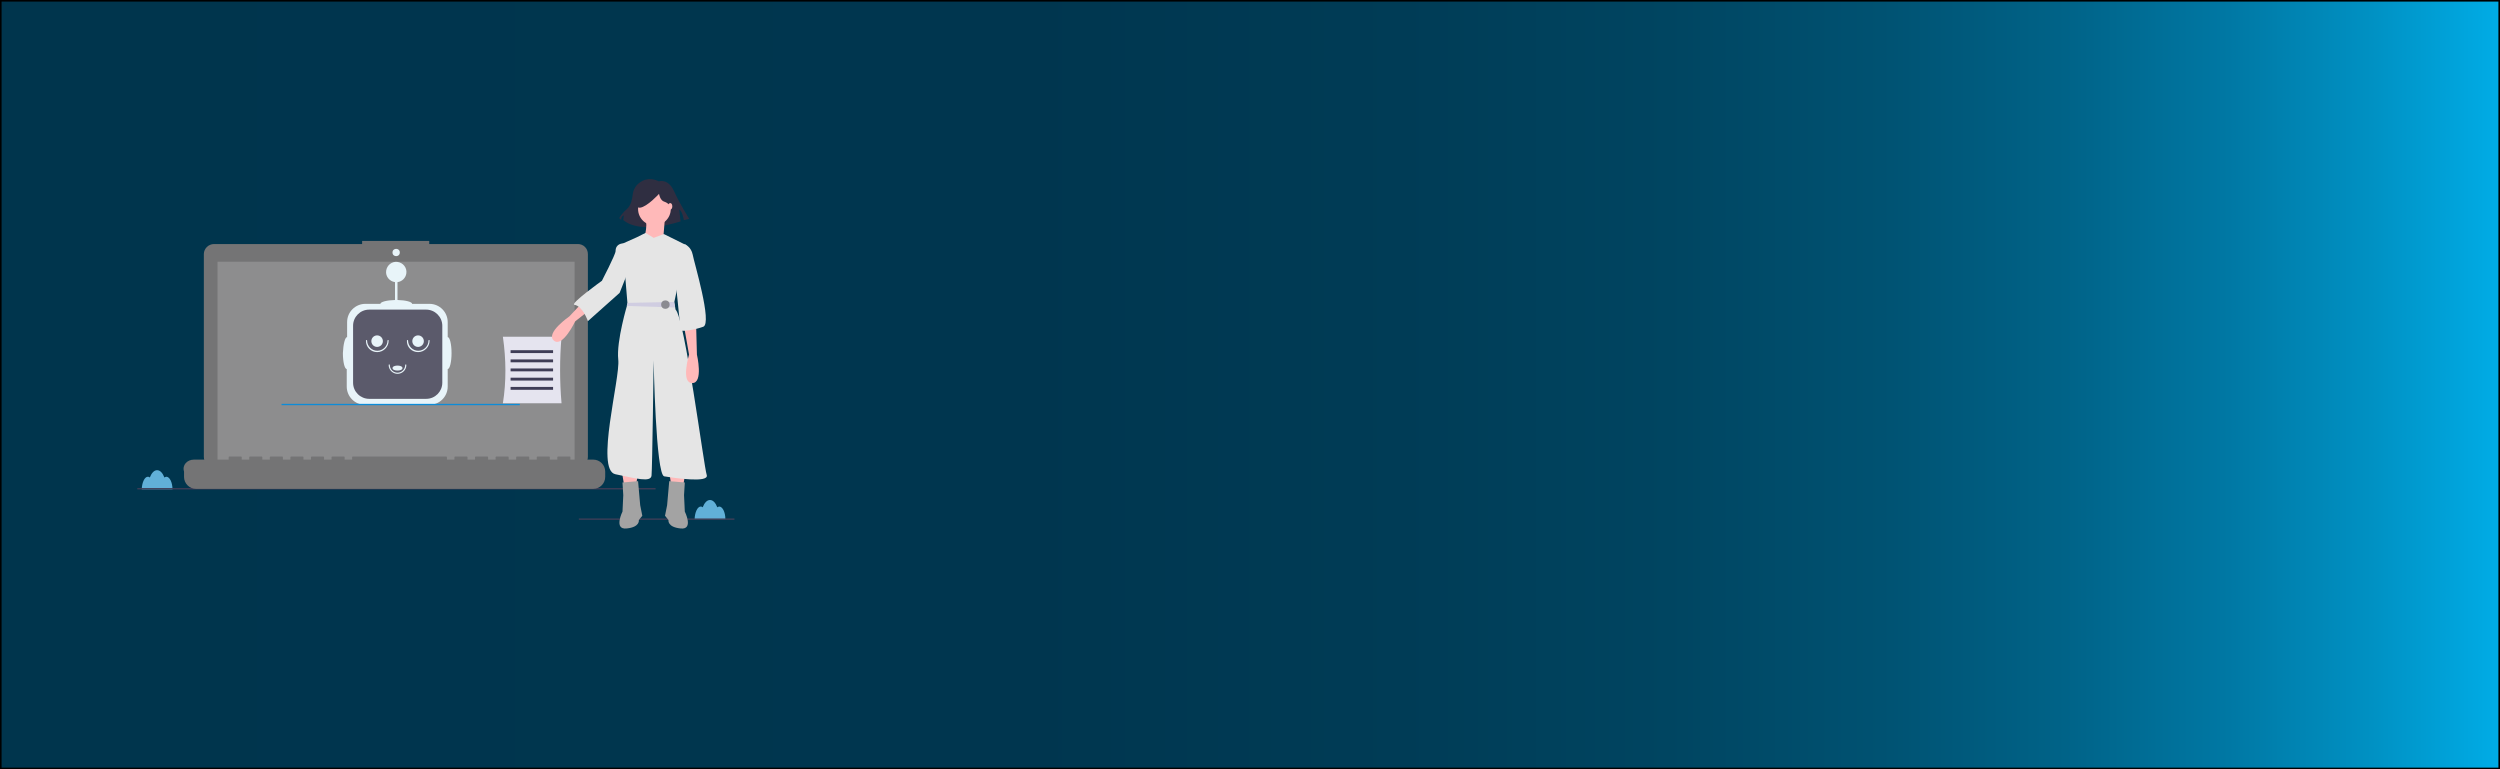 <?xml version="1.0" encoding="utf-8"?>
<!-- Generator: Adobe Illustrator 22.0.1, SVG Export Plug-In . SVG Version: 6.00 Build 0)  -->
<svg version="1.1" id="Layer_1" xmlns="http://www.w3.org/2000/svg" xmlns:xlink="http://www.w3.org/1999/xlink" x="0px" y="0px"
	 viewBox="0 0 1300 400" style="enable-background:new 0 0 1300 400;" xml:space="preserve">
<style type="text/css">
	.st0{fill:url(#SVGID_1_);stroke:#000000;stroke-width:1.645;stroke-miterlimit:10;}
	.st1{fill:#61B0D8;}
	.st2{fill:#3F3D56;}
	.st3{fill:#747475;}
	.st4{opacity:0.2;fill:#F2F2F2;enable-background:new    ;}
	.st5{fill:#E8F4F9;}
	.st6{fill:#5B5A6B;}
	.st7{fill:#0D8CD8;}
	.st8{fill:#E5E4EF;}
	.st9{fill:#2F2E41;}
	.st10{fill:#FFB9B9;}
	.st11{fill:#A3A3A3;}
	.st12{fill:#E5E5E5;}
	.st13{fill:#D0CDE1;}
	.st14{fill:#8B8B91;}
</style>
<linearGradient id="SVGID_1_" gradientUnits="userSpaceOnUse" x1="2395.573" y1="200" x2="2600" y2="200" gradientTransform="matrix(6.359 0 0 1 -15234.014 0)">
	<stop  offset="0" style="stop-color:#00354D"/>
	<stop  offset="0.413" style="stop-color:#00364F"/>
	<stop  offset="0.562" style="stop-color:#003C56"/>
	<stop  offset="0.668" style="stop-color:#004561"/>
	<stop  offset="0.753" style="stop-color:#005272"/>
	<stop  offset="0.827" style="stop-color:#006388"/>
	<stop  offset="0.892" style="stop-color:#0078A4"/>
	<stop  offset="0.949" style="stop-color:#0091C3"/>
	<stop  offset="1" style="stop-color:#00ACE6"/>
	<stop  offset="1" style="stop-color:#0093C7"/>
	<stop  offset="1" style="stop-color:#0075A3"/>
	<stop  offset="1" style="stop-color:#005B83"/>
	<stop  offset="1" style="stop-color:#004567"/>
	<stop  offset="1" style="stop-color:#003351"/>
	<stop  offset="1" style="stop-color:#002540"/>
	<stop  offset="1" style="stop-color:#001B35"/>
	<stop  offset="1" style="stop-color:#00162E"/>
	<stop  offset="1" style="stop-color:#00142C"/>
</linearGradient>
<rect class="st0" width="1300" height="400"/>
<path class="st1" d="M364.4,263.4c0.4,0,0.7,0.1,1,0.4c0.9-2.3,2.2-3.8,3.8-3.8s2.9,1.5,3.8,3.8c0.3-0.2,0.7-0.4,1-0.4
	c1.7,0,3.2,2.9,3.2,6.6h-16C361.3,266.4,362.7,263.4,364.4,263.4z"/>
<rect x="301" y="269.6" class="st2" width="80.9" height="0.7"/>
<path class="st1" d="M76.9,247.9c0.4,0,0.7,0.1,1,0.4c0.9-2.3,2.2-3.8,3.8-3.8s2.9,1.5,3.8,3.8c0.3-0.2,0.7-0.4,1-0.4
	c1.7,0,3.2,2.9,3.2,6.6h-16C73.8,250.9,75.2,247.9,76.9,247.9z"/>
<path class="st3" d="M111.3,126.9h77v-1.6h34.9v1.6h77.3c2.9,0,5.2,2.3,5.2,5.2l0,0v105.5c0,2.9-2.3,5.2-5.2,5.2l0,0H111.2
	c-2.9,0-5.2-2.3-5.2-5.2l0,0V132.1C106,129.3,108.4,126.9,111.3,126.9L111.3,126.9z"/>
<rect x="113.1" y="136.1" class="st4" width="185.7" height="104.8"/>
<circle class="st5" cx="206" cy="131.3" r="1.9"/>
<rect x="71.4" y="253.8" class="st2" width="269.5" height="0.7"/>
<path class="st5" d="M180.5,175.3v-7.8c0-5.3,4.3-9.5,9.5-9.5l0,0h7.8c0-1,3.3-1.9,7.6-2v-9.3c-2.9-0.4-5-3-4.6-5.9s3-5,5.9-4.6
	s5,3,4.6,5.9c-0.3,2.4-2.2,4.3-4.6,4.6v9.3c4.3,0.1,7.6,1,7.6,2h9c5.3,0,9.5,4.3,9.5,9.5l0,0v7.8c1.1,0,2,3.7,2,8.3s-0.9,8.3-2,8.3
	v9.1c0,5.3-4.3,9.5-9.5,9.5l0,0h-33.5c-5.3,0-9.5-4.3-9.5-9.5l0,0v-9.1c-1.1,0-2-3.7-2-8.3C178.5,179,179.4,175.3,180.5,175.3z"/>
<path class="st6" d="M221.6,161H192c-4.7,0-8.4,3.8-8.4,8.4l0,0V199c0,4.7,3.8,8.4,8.4,8.4l0,0h29.6c4.7,0,8.4-3.8,8.4-8.4l0,0
	v-29.6C230,164.8,226.2,161,221.6,161z"/>
<path class="st5" d="M217.4,183.1c3.3,0,6-2.7,6-6c0-0.2-0.1-0.3-0.3-0.3s-0.3,0.1-0.3,0.3c0,2.9-2.4,5.3-5.3,5.3s-5.3-2.4-5.3-5.3
	l0,0c0-0.2-0.1-0.3-0.3-0.3s-0.3,0.1-0.3,0.3C211.4,180.4,214.1,183.1,217.4,183.1z"/>
<path class="st5" d="M206.7,194.4c2.6,0,4.6-2.1,4.6-4.6c0-0.2-0.1-0.3-0.3-0.3s-0.3,0.1-0.3,0.3c0,2.2-1.8,4-4,4s-4-1.8-4-4
	c0-0.2-0.1-0.3-0.3-0.3s-0.3,0.1-0.3,0.3l0,0C202.1,192.3,204.2,194.4,206.7,194.4z"/>
<path class="st5" d="M196.1,183.1c3.3,0,6-2.7,6-6c0-0.2-0.1-0.3-0.3-0.3s-0.3,0.1-0.3,0.3c0,2.9-2.4,5.3-5.3,5.3s-5.3-2.4-5.3-5.3
	l0,0c0-0.2-0.1-0.3-0.3-0.3s-0.3,0.1-0.3,0.3C190.2,180.4,192.8,183.1,196.1,183.1z"/>
<circle class="st5" cx="217.4" cy="177.4" r="3"/>
<circle class="st5" cx="196.1" cy="177.4" r="3"/>
<ellipse class="st5" cx="206.7" cy="191.4" rx="2.6" ry="1.3"/>
<path class="st3" d="M100.8,239h18.1v-1.3c0-0.1,0.1-0.3,0.3-0.3l0,0h6.2c0.1,0,0.3,0.1,0.3,0.3l0,0v1.3h3.9v-1.3
	c0-0.1,0.1-0.3,0.3-0.3h6.2c0.1,0,0.3,0.1,0.3,0.3l0,0v1.3h3.9v-1.3c0-0.1,0.1-0.3,0.3-0.3l0,0h6.2c0.1,0,0.3,0.1,0.3,0.3l0,0v1.3
	h3.9v-1.3c0-0.1,0.1-0.3,0.3-0.3l0,0h6.2c0.1,0,0.3,0.1,0.3,0.3l0,0v1.3h3.9v-1.3c0-0.1,0.1-0.3,0.3-0.3l0,0h6.2
	c0.1,0,0.3,0.1,0.3,0.3l0,0v1.3h3.9v-1.3c0-0.1,0.1-0.3,0.3-0.3l0,0h6.2c0.1,0,0.3,0.1,0.3,0.3l0,0v1.3h3.9v-1.3
	c0-0.1,0.1-0.3,0.3-0.3l0,0h48.7c0.1,0,0.3,0.1,0.3,0.3l0,0v1.3h3.9v-1.3c0-0.1,0.1-0.3,0.3-0.3l0,0h6.2c0.1,0,0.3,0.1,0.3,0.3v1.3
	h3.9v-1.3c0-0.1,0.1-0.3,0.3-0.3l0,0h6.2c0.1,0,0.3,0.1,0.3,0.3l0,0v1.3h3.9v-1.3c0-0.1,0.1-0.3,0.3-0.3l0,0h6.2
	c0.1,0,0.3,0.1,0.3,0.3l0,0v1.3h3.9v-1.3c0-0.1,0.1-0.3,0.3-0.3l0,0h6.2c0.1,0,0.3,0.1,0.3,0.3l0,0v1.3h3.9v-1.3
	c0-0.1,0.1-0.3,0.3-0.3l0,0h6.2c0.1,0,0.3,0.1,0.3,0.3l0,0v1.3h3.9v-1.3c0-0.1,0.1-0.3,0.3-0.3l0,0h6.2c0.1,0,0.3,0.1,0.3,0.3l0,0
	v1.3h11.9c3.4,0,6.2,2.8,6.2,6.2l0,0v2.8c0,3.4-2.8,6.2-6.2,6.2H101.9c-3.4,0-6.2-2.8-6.2-6.2v-2.8C94.6,241.8,97.4,239,100.8,239
	L100.8,239z"/>
<rect x="146.4" y="210" class="st7" width="123.9" height="0.7"/>
<path class="st8" d="M261.5,209.7H292c-1-11.5-1-23.1,0-34.6h-30.5C263.2,186.9,263.3,198.5,261.5,209.7z"/>
<rect x="265.5" y="182.1" class="st2" width="22.1" height="1.5"/>
<rect x="265.5" y="186.9" class="st2" width="22.1" height="1.5"/>
<rect x="265.5" y="191.6" class="st2" width="22.1" height="1.5"/>
<rect x="265.5" y="196.4" class="st2" width="22.1" height="1.5"/>
<rect x="265.5" y="201.2" class="st2" width="22.1" height="1.5"/>
<path class="st9" d="M342.6,94.3c0,0,4.8-1.7,7.9,5.1c3.1,6.9,7.9,14.4,7.9,14.4l-2.8,0.7c0,0-0.7-4.8-2.4-5.5l0.7,6.1
	c0,0-20.6,7.2-29.8-0.7l0.3-2.4c0,0-1.4,0.3-1.4,2.4l-1-1c0,0,1-2.1,4.1-4.8c2-1.8,2.7-5.2,2.9-7.4c0.2-1.8,0.9-3.5,2.1-4.9
	C333.2,94.1,337,91.6,342.6,94.3z"/>
<polygon class="st10" points="356.5,245.4 355,253.9 349.1,252.8 348,245.4 "/>
<path class="st11" d="M348,250.2l8.1,0.7l-0.4,6.6l0.4,8.5c0,0,4.8,9.6-2.2,8.8c-7-0.7-6.3-4.4-6.3-4.4l-1.8-2.2l1.1-5.5L348,250.2z
	"/>
<polygon class="st10" points="323.4,245.4 324.8,253.9 330.7,252.8 331.8,245.4 "/>
<path class="st11" d="M331.8,250.2l-8.1,0.7l0.4,6.6l-0.4,8.5c0,0-4.8,9.6,2.2,8.8c7-0.7,6.3-4.4,6.3-4.4l1.8-2.2l-1.1-5.5
	L331.8,250.2z"/>
<ellipse class="st10" cx="340.3" cy="108.7" rx="8.5" ry="8.5"/>
<path class="st10" d="M345.8,113l-1.1,13.2l-10.3-0.4c0,0,2.9-8.5,1.1-11.8L345.8,113z"/>
<path class="st12" d="M339.9,123.7l-4.2-2.6l-4.6,2.3l-7.4,3.3l2.6,31.3c0,0-5.9,19.5-4.8,29c1.1,9.6-12.1,57.4-1.5,59.6
	c10.7,2.2,18.4,4.4,18.8,0.7c0.4-3.7,1.1-59.9,1.1-59.9s1.1,59.6,5.5,60.3s23.5,3.7,22.1-0.7c-1.5-4.4-11.4-81.6-16.2-86l-0.7-3.7
	l6.3-29.8l-11.7-5.8L339.9,123.7z"/>
<path class="st10" d="M362,169.3l0.4,15.1c0,0,3.5,14.9-2.5,14.8c-6-0.1-1.6-14.8-1.6-14.8l-2.6-14.7L362,169.3z"/>
<path class="st10" d="M306.4,153.5l-10.3,11c0,0-12.6,8.7-8.1,12.6c4.5,3.9,11.1-10,11.1-10l11.7-9.2L306.4,153.5z"/>
<polygon class="st13" points="351.1,159.9 325.9,159.1 326.3,157.5 326.3,157.5 350.6,157 "/>
<circle class="st14" cx="346" cy="158.4" r="2.2"/>
<path class="st12" d="M353.9,127.7l2.4-0.6c0,0,3.1,1.3,3.9,5.3c0.7,4,10.3,35.7,5.5,37.5s-11.8,2.6-11.8,1.8s-2.9-28.3-2.9-28.3
	L353.9,127.7z"/>
<path class="st12" d="M331.4,129.1l-7.6-2.5c0,0-3.7,0-3.7,4c0,1.7-7.1,15.4-7.1,15.4s-16.9,12.1-14.3,12.5c4.4,0.7,7,8.5,7,8.5
	l16.5-14.7L331.4,129.1z"/>
<path class="st9" d="M350.6,109.3c0,0-2.8-3.8-5.1-4.4s-2.8-4.1-2.8-4.1s-6.2,6.8-9.9,7.2c-3.8,0.4-0.3-8.2-0.3-8.2l6.9-1.7l6.5,0.7
	l5.1,3.4L350.6,109.3z"/>
<ellipse class="st10" cx="348.5" cy="107.3" rx="1.1" ry="1.7"/>
</svg>
